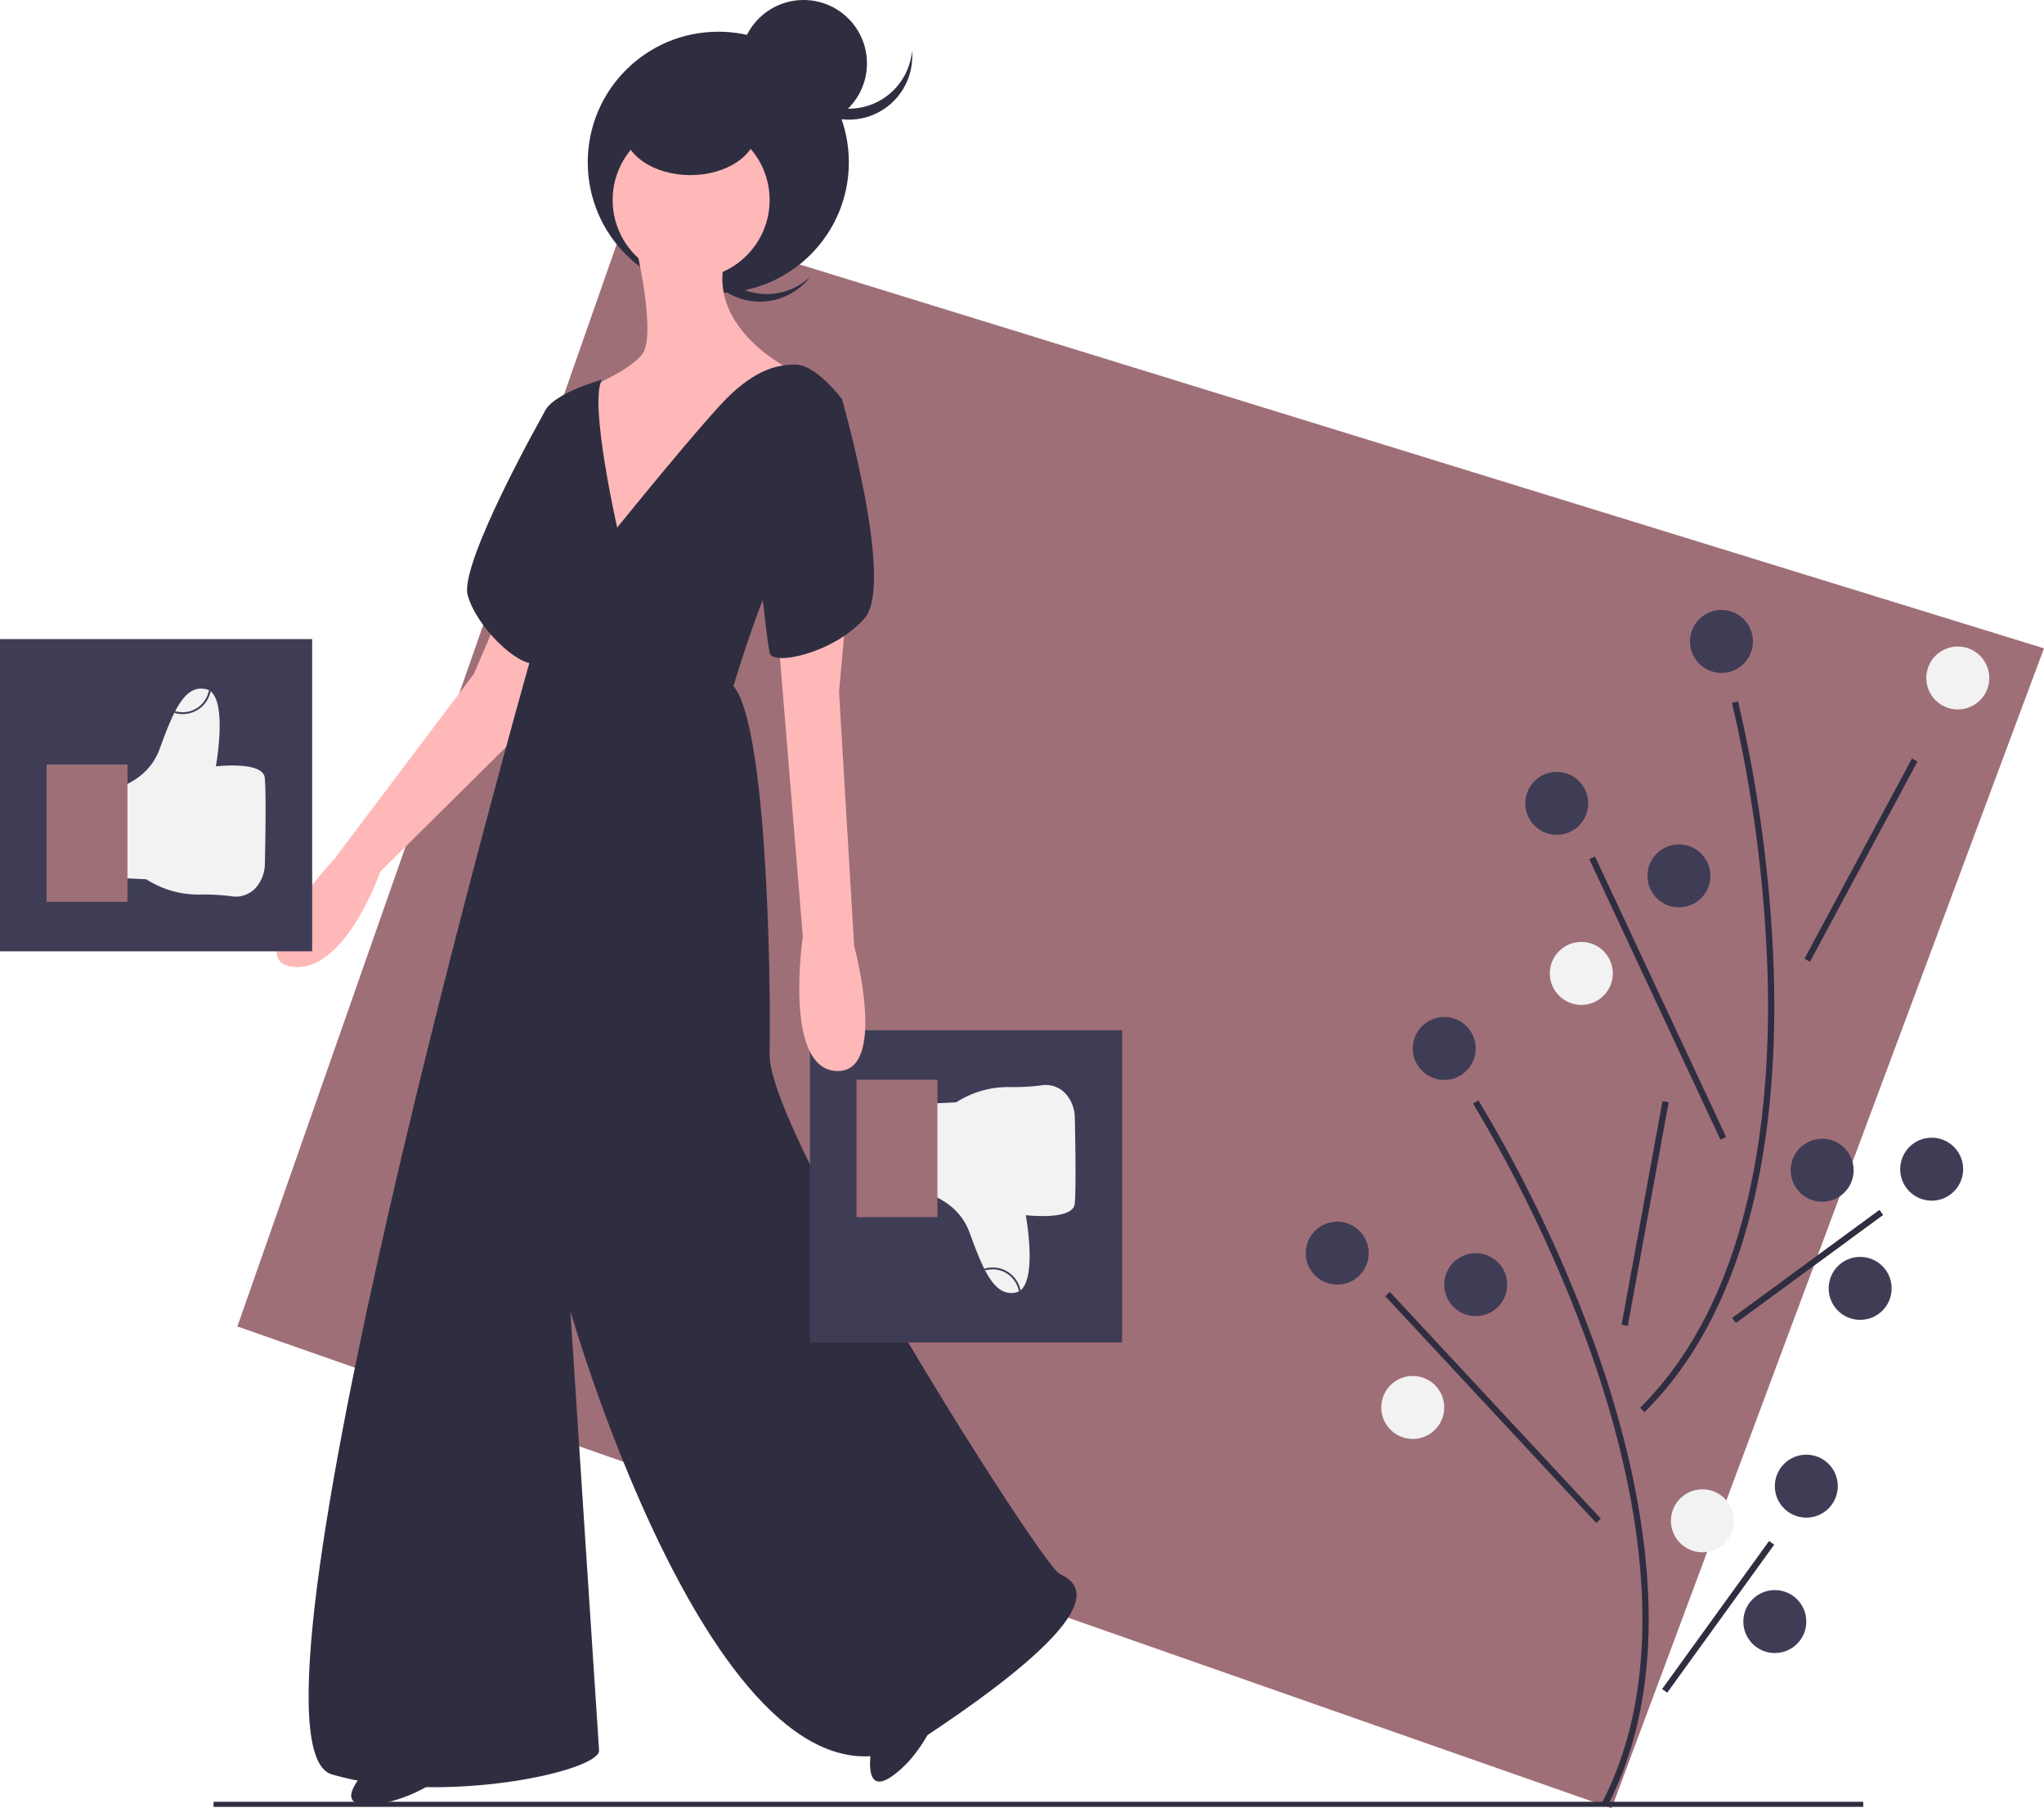 <svg id="f6465fa9-e96b-4147-83dd-e88551c83a87" data-name="Layer 1" xmlns="http://www.w3.org/2000/svg" width="802.884" height="710.172" viewBox="0 0 802.884 710.172"><title>like dislike</title><polygon points="633.038 710.172 93.241 520.955 246.731 83.078 802.884 254.625 633.038 710.172" fill="#9f6f78"/><rect x="83.884" y="707.625" width="648" height="2" fill="#2f2e41"/><path d="M830.026,803.832l-2.198-1.135C856.374,747.51,841.11,675.843,823.279,625.44a543.265,543.265,0,0,0-46.101-97.296l2.091-1.321a546.042,546.042,0,0,1,46.341,97.791C843.605,675.478,858.976,747.861,830.026,803.832Z" transform="translate(-198.558 -94.688)" fill="#2f2e41"/><rect x="799.754" y="570.149" width="89.264" height="2.473" transform="matrix(0.18, -0.984, 0.984, 0.18, -68.025, 1204.628)" fill="#2f2e41"/><rect x="783.788" y="586.627" width="2.474" height="121.63" transform="translate(-429.282 613.562) rotate(-42.94)" fill="#2f2e41"/><rect x="837.579" y="728.444" width="71.738" height="2.474" transform="translate(-428.166 915.373) rotate(-54.137)" fill="#2f2e41"/><circle cx="525.251" cy="492.156" r="12.367" fill="#3f3d56"/><circle cx="579.665" cy="504.523" r="12.367" fill="#3f3d56"/><circle cx="554.932" cy="552.754" r="12.367" fill="#f2f2f2"/><circle cx="709.518" cy="583.671" r="12.367" fill="#3f3d56"/><circle cx="668.707" cy="597.274" r="12.367" fill="#f2f2f2"/><circle cx="697.151" cy="636.848" r="12.367" fill="#3f3d56"/><circle cx="567.299" cy="411.772" r="12.367" fill="#3f3d56"/><path d="M844.52,649.318l-1.743-1.755c44.11-43.757,51.586-116.649,50.091-170.093a543.266,543.266,0,0,0-14.003-106.751l2.395-.616a546.042,546.042,0,0,1,14.08,107.296C896.85,531.332,889.256,604.938,844.52,649.318Z" transform="translate(-198.558 -94.688)" fill="#2f2e41"/><rect x="884.919" y="431.27" width="89.264" height="2.473" transform="translate(-89.806 952.16) rotate(-61.766)" fill="#2f2e41"/><rect x="848.47" y="425.849" width="2.474" height="121.63" transform="translate(-324.706 311.034) rotate(-25.06)" fill="#2f2e41"/><rect x="872.741" y="590.843" width="71.738" height="2.474" transform="translate(-372.786 557.326) rotate(-36.258)" fill="#2f2e41"/><circle cx="769.018" cy="266.271" r="12.367" fill="#f2f2f2"/><circle cx="611.494" cy="315.511" r="12.367" fill="#3f3d56"/><circle cx="659.484" cy="343.987" r="12.367" fill="#3f3d56"/><circle cx="621.137" cy="382.295" r="12.367" fill="#f2f2f2"/><circle cx="758.764" cy="459.179" r="12.367" fill="#3f3d56"/><circle cx="715.748" cy="459.596" r="12.367" fill="#3f3d56"/><circle cx="730.668" cy="505.992" r="12.367" fill="#3f3d56"/><circle cx="676.19" cy="251.918" r="12.367" fill="#3f3d56"/><path d="M483.04,203.732a24.897,24.897,0,0,1-3.093-33.567c-.501.47-.991.958-1.46,1.477a24.9,24.9,0,0,0,36.939,33.399c.469-.519.905-1.055,1.323-1.601A24.897,24.897,0,0,1,483.04,203.732Z" transform="translate(-198.558 -94.688)" fill="#2f2e41"/><circle cx="282.148" cy="63.731" r="51.281" fill="#2f2e41"/><path d="M342.572,789.802s-13.636,13.636,0,13.636,26.678-8.893,26.678-8.893Z" transform="translate(-198.558 -94.688)" fill="#2f2e41"/><path d="M540.904,781.256s-3.774,18.911,7.568,11.342,17.256-22.205,17.256-22.205Z" transform="translate(-198.558 -94.688)" fill="#2f2e41"/><path d="M393.557,338.644l-8.893,20.75-54.542,72.327s-37.349,40.314-16.6,42.685,34.385-37.349,34.385-37.349l64.028-63.435,7.114-29.05Z" transform="translate(-198.558 -94.688)" fill="#ffb8b8"/><path d="M420.828,254.46l-8.594,2.406s-33.499,59.25-29.942,71.7,19.564,27.864,26.678,26.678S420.828,254.46,420.828,254.46Z" transform="translate(-198.558 -94.688)" fill="#2f2e41"/><path d="M448.099,190.433s8.893,36.757,2.371,43.871-20.75,12.45-20.75,12.45l2.371,66.399s27.271-9.486,28.457-10.671S486.041,262.76,486.041,262.76l23.714-22.528s-36.164-17.193-25.492-46.835S448.099,190.433,448.099,190.433Z" transform="translate(-198.558 -94.688)" fill="#ffb8b8"/><circle cx="271.477" cy="78.552" r="30.828" fill="#ffb8b8"/><path d="M435.056,243.789s-21.935,5.928-23.121,14.228,0,25.492-1.779,29.05-7.114,8.893-4.743,31.421,1.186,36.164,1.186,36.164S286.252,779.13,328.937,791.58s105.527-1.186,104.934-9.486-11.264-172.519-11.264-172.519,62.249,218.168,139.319,167.183,59.878-60.47,52.763-64.028S500.27,540.213,500.863,508.792s-1.186-129.834-14.228-144.655c0,0,13.636-45.056,20.157-50.985s22.528-61.656,22.528-61.656-10.078-13.635-18.378-13.635-16.007,2.964-25.492,11.857S440.985,301.888,440.985,301.888,429.721,252.089,435.056,243.789Z" transform="translate(-198.558 -94.688)" fill="#2f2e41"/><ellipse cx="271.18" cy="50.985" rx="26.085" ry="17.785" fill="#2f2e41"/><circle cx="315.644" cy="24.9" r="24.9" fill="#2f2e41"/><path d="M531.987,137.373a24.897,24.897,0,0,1-24.807-22.825c-.057.685-.093,1.376-.093,2.075a24.9,24.9,0,1,0,49.799,0c0-.699-.036-1.39-.093-2.075A24.897,24.897,0,0,1,531.987,137.373Z" transform="translate(-198.558 -94.688)" fill="#2f2e41"/><rect y="251.002" width="122.623" height="122.623" fill="#3f3d56"/><path d="M240.499,405.288s15.513-2.216,20.683-16.251,9.603-25.854,18.467-23.638,3.693,30.286,3.693,30.286,18.467-2.216,19.206,4.432c.612,5.504.21,26.707.054,33.839a14.616,14.616,0,0,1-2.547,8.081,10.656,10.656,0,0,1-10.803,4.617,86.239,86.239,0,0,0-12.356-.646,37.668,37.668,0,0,1-20.885-6.002h0l-15.513-.739Z" transform="translate(-198.558 -94.688)" fill="#f2f2f2"/><rect x="18.303" y="300.259" width="31.764" height="53.925" fill="#9f6f78"/><path d="M270.263,375.136a11.045,11.045,0,0,1-3.152-.453l.211-.708a10.461,10.461,0,0,0,13.262-8.072l.726.138a11.167,11.167,0,0,1-11.046,9.094Z" transform="translate(-198.558 -94.688)" fill="#3f3d56"/><rect x="318.146" y="404.625" width="122.623" height="122.623" fill="#3f3d56"/><path d="M558.645,562.336s15.513,2.216,20.683,16.251,9.603,25.854,18.467,23.638,3.693-30.286,3.693-30.286,18.467,2.216,19.206-4.432c.612-5.504.21-26.707.054-33.839a14.616,14.616,0,0,0-2.547-8.081,10.656,10.656,0,0,0-10.803-4.617,86.239,86.239,0,0,1-12.356.646,37.668,37.668,0,0,0-20.885,6.002h0l-15.513.739Z" transform="translate(-198.558 -94.688)" fill="#f2f2f2"/><rect x="336.449" y="424.066" width="31.764" height="53.925" fill="#9f6f78"/><path d="M588.409,592.488a11.045,11.045,0,0,0-3.152.453l.211.708a10.461,10.461,0,0,1,13.262,8.072l.726-.138a11.167,11.167,0,0,0-11.046-9.094Z" transform="translate(-198.558 -94.688)" fill="#3f3d56"/><path d="M531.098,333.309l-2.964,33.199,5.928,99.598s13.636,50.392-7.114,49.206-13.043-52.763-13.043-52.763l-9.486-115.605Z" transform="translate(-198.558 -94.688)" fill="#ffb8b8"/><path d="M513.905,243.196l15.414,8.3s20.75,72.327,8.893,85.963-36.164,18.971-37.349,13.635-5.336-45.056-5.336-45.056Z" transform="translate(-198.558 -94.688)" fill="#2f2e41"/></svg>